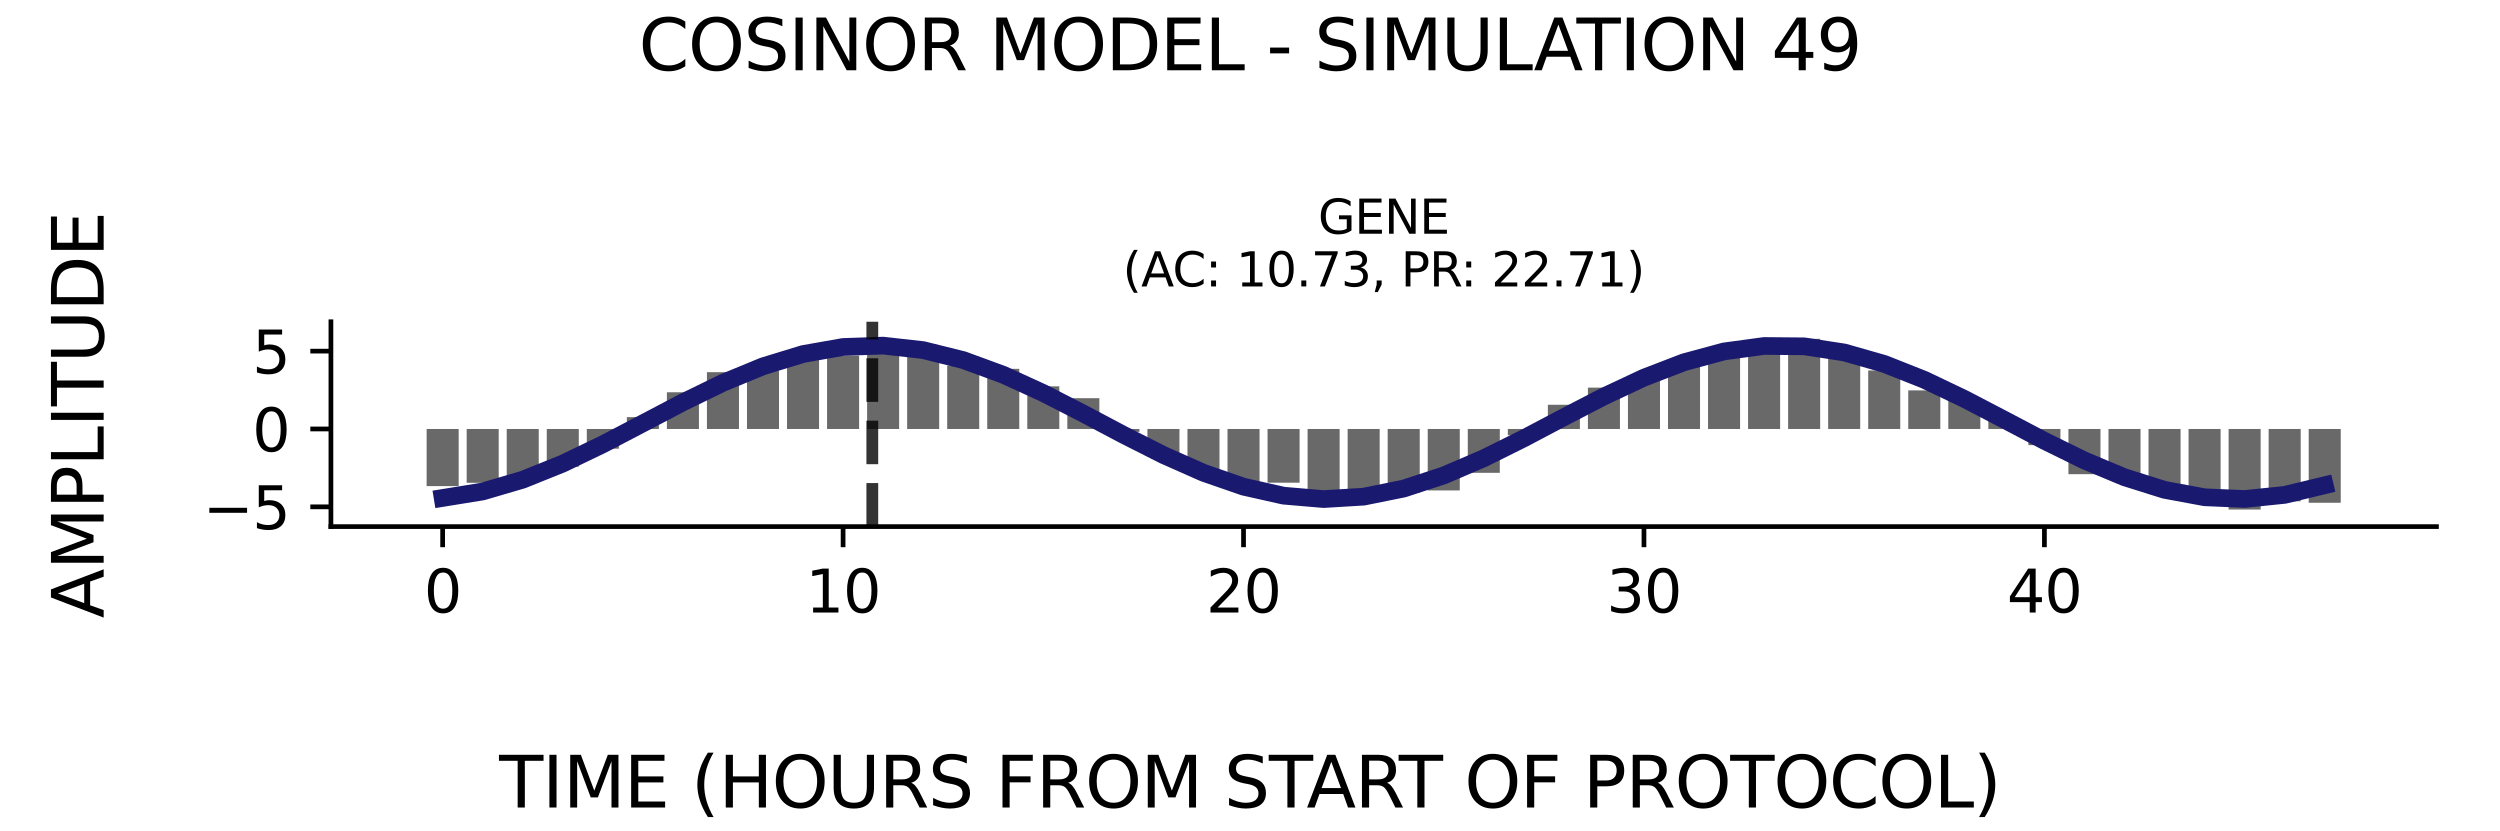 <?xml version="1.0" encoding="utf-8" standalone="no"?>
<!DOCTYPE svg PUBLIC "-//W3C//DTD SVG 1.1//EN"
  "http://www.w3.org/Graphics/SVG/1.1/DTD/svg11.dtd">
<svg xmlns:xlink="http://www.w3.org/1999/xlink" width="424.8pt" height="141.12pt" viewBox="0 0 424.8 141.12" xmlns="http://www.w3.org/2000/svg" version="1.1">
 <defs>
  <style type="text/css">*{stroke-linejoin: round; stroke-linecap: butt}</style>
 </defs>
 <g id="figure_1">
  <g id="patch_1">
   <path d="M 0 141.12 
L 424.8 141.12 
L 424.8 0 
L 0 0 
z
" style="fill: #ffffff"/>
  </g>
  <g id="axes_1">
   <g id="patch_2">
    <path d="M 56.23 89.48 
L 414 89.48 
L 414 54.672 
L 56.23 54.672 
z
" style="fill: #ffffff"/>
   </g>
   <g id="patch_3">
    <path d="M 72.492 72.893 
L 77.936 72.893 
L 77.936 82.6 
L 72.492 82.6 
z
" clip-path="url(#p394a614513)" style="fill: #696969"/>
   </g>
   <g id="patch_4">
    <path d="M 79.297 72.893 
L 84.74 72.893 
L 84.74 82.035 
L 79.297 82.035 
z
" clip-path="url(#p394a614513)" style="fill: #696969"/>
   </g>
   <g id="patch_5">
    <path d="M 86.101 72.893 
L 91.544 72.893 
L 91.544 81.485 
L 86.101 81.485 
z
" clip-path="url(#p394a614513)" style="fill: #696969"/>
   </g>
   <g id="patch_6">
    <path d="M 92.905 72.893 
L 98.349 72.893 
L 98.349 79.307 
L 92.905 79.307 
z
" clip-path="url(#p394a614513)" style="fill: #696969"/>
   </g>
   <g id="patch_7">
    <path d="M 99.709 72.893 
L 105.153 72.893 
L 105.153 76.239 
L 99.709 76.239 
z
" clip-path="url(#p394a614513)" style="fill: #696969"/>
   </g>
   <g id="patch_8">
    <path d="M 106.514 72.893 
L 111.957 72.893 
L 111.957 70.877 
L 106.514 70.877 
z
" clip-path="url(#p394a614513)" style="fill: #696969"/>
   </g>
   <g id="patch_9">
    <path d="M 113.318 72.893 
L 118.762 72.893 
L 118.762 66.654 
L 113.318 66.654 
z
" clip-path="url(#p394a614513)" style="fill: #696969"/>
   </g>
   <g id="patch_10">
    <path d="M 120.122 72.893 
L 125.566 72.893 
L 125.566 63.24 
L 120.122 63.24 
z
" clip-path="url(#p394a614513)" style="fill: #696969"/>
   </g>
   <g id="patch_11">
    <path d="M 126.927 72.893 
L 132.37 72.893 
L 132.37 63.011 
L 126.927 63.011 
z
" clip-path="url(#p394a614513)" style="fill: #696969"/>
   </g>
   <g id="patch_12">
    <path d="M 133.731 72.893 
L 139.174 72.893 
L 139.174 60.696 
L 133.731 60.696 
z
" clip-path="url(#p394a614513)" style="fill: #696969"/>
   </g>
   <g id="patch_13">
    <path d="M 140.535 72.893 
L 145.979 72.893 
L 145.979 60.417 
L 140.535 60.417 
z
" clip-path="url(#p394a614513)" style="fill: #696969"/>
   </g>
   <g id="patch_14">
    <path d="M 147.34 72.893 
L 152.783 72.893 
L 152.783 58.975 
L 147.34 58.975 
z
" clip-path="url(#p394a614513)" style="fill: #696969"/>
   </g>
   <g id="patch_15">
    <path d="M 154.144 72.893 
L 159.587 72.893 
L 159.587 60.031 
L 154.144 60.031 
z
" clip-path="url(#p394a614513)" style="fill: #696969"/>
   </g>
   <g id="patch_16">
    <path d="M 160.948 72.893 
L 166.392 72.893 
L 166.392 62.097 
L 160.948 62.097 
z
" clip-path="url(#p394a614513)" style="fill: #696969"/>
   </g>
   <g id="patch_17">
    <path d="M 167.752 72.893 
L 173.196 72.893 
L 173.196 62.673 
L 167.752 62.673 
z
" clip-path="url(#p394a614513)" style="fill: #696969"/>
   </g>
   <g id="patch_18">
    <path d="M 174.557 72.893 
L 180 72.893 
L 180 65.645 
L 174.557 65.645 
z
" clip-path="url(#p394a614513)" style="fill: #696969"/>
   </g>
   <g id="patch_19">
    <path d="M 181.361 72.893 
L 186.804 72.893 
L 186.804 67.662 
L 181.361 67.662 
z
" clip-path="url(#p394a614513)" style="fill: #696969"/>
   </g>
   <g id="patch_20">
    <path d="M 188.165 72.893 
L 193.609 72.893 
L 193.609 73.384 
L 188.165 73.384 
z
" clip-path="url(#p394a614513)" style="fill: #696969"/>
   </g>
   <g id="patch_21">
    <path d="M 194.97 72.893 
L 200.413 72.893 
L 200.413 77.642 
L 194.97 77.642 
z
" clip-path="url(#p394a614513)" style="fill: #696969"/>
   </g>
   <g id="patch_22">
    <path d="M 201.774 72.893 
L 207.217 72.893 
L 207.217 80.109 
L 201.774 80.109 
z
" clip-path="url(#p394a614513)" style="fill: #696969"/>
   </g>
   <g id="patch_23">
    <path d="M 208.578 72.893 
L 214.022 72.893 
L 214.022 81.882 
L 208.578 81.882 
z
" clip-path="url(#p394a614513)" style="fill: #696969"/>
   </g>
   <g id="patch_24">
    <path d="M 215.383 72.893 
L 220.826 72.893 
L 220.826 82.019 
L 215.383 82.019 
z
" clip-path="url(#p394a614513)" style="fill: #696969"/>
   </g>
   <g id="patch_25">
    <path d="M 222.187 72.893 
L 227.63 72.893 
L 227.63 83.456 
L 222.187 83.456 
z
" clip-path="url(#p394a614513)" style="fill: #696969"/>
   </g>
   <g id="patch_26">
    <path d="M 228.991 72.893 
L 234.435 72.893 
L 234.435 83.68 
L 228.991 83.68 
z
" clip-path="url(#p394a614513)" style="fill: #696969"/>
   </g>
   <g id="patch_27">
    <path d="M 235.795 72.893 
L 241.239 72.893 
L 241.239 83.756 
L 235.795 83.756 
z
" clip-path="url(#p394a614513)" style="fill: #696969"/>
   </g>
   <g id="patch_28">
    <path d="M 242.6 72.893 
L 248.043 72.893 
L 248.043 83.336 
L 242.6 83.336 
z
" clip-path="url(#p394a614513)" style="fill: #696969"/>
   </g>
   <g id="patch_29">
    <path d="M 249.404 72.893 
L 254.847 72.893 
L 254.847 80.341 
L 249.404 80.341 
z
" clip-path="url(#p394a614513)" style="fill: #696969"/>
   </g>
   <g id="patch_30">
    <path d="M 256.208 72.893 
L 261.652 72.893 
L 261.652 73.961 
L 256.208 73.961 
z
" clip-path="url(#p394a614513)" style="fill: #696969"/>
   </g>
   <g id="patch_31">
    <path d="M 263.013 72.893 
L 268.456 72.893 
L 268.456 68.778 
L 263.013 68.778 
z
" clip-path="url(#p394a614513)" style="fill: #696969"/>
   </g>
   <g id="patch_32">
    <path d="M 269.817 72.893 
L 275.26 72.893 
L 275.26 65.867 
L 269.817 65.867 
z
" clip-path="url(#p394a614513)" style="fill: #696969"/>
   </g>
   <g id="patch_33">
    <path d="M 276.621 72.893 
L 282.065 72.893 
L 282.065 64.202 
L 276.621 64.202 
z
" clip-path="url(#p394a614513)" style="fill: #696969"/>
   </g>
   <g id="patch_34">
    <path d="M 283.426 72.893 
L 288.869 72.893 
L 288.869 62.142 
L 283.426 62.142 
z
" clip-path="url(#p394a614513)" style="fill: #696969"/>
   </g>
   <g id="patch_35">
    <path d="M 290.23 72.893 
L 295.673 72.893 
L 295.673 59.972 
L 290.23 59.972 
z
" clip-path="url(#p394a614513)" style="fill: #696969"/>
   </g>
   <g id="patch_36">
    <path d="M 297.034 72.893 
L 302.478 72.893 
L 302.478 59.211 
L 297.034 59.211 
z
" clip-path="url(#p394a614513)" style="fill: #696969"/>
   </g>
   <g id="patch_37">
    <path d="M 303.838 72.893 
L 309.282 72.893 
L 309.282 57.573 
L 303.838 57.573 
z
" clip-path="url(#p394a614513)" style="fill: #696969"/>
   </g>
   <g id="patch_38">
    <path d="M 310.643 72.893 
L 316.086 72.893 
L 316.086 59.598 
L 310.643 59.598 
z
" clip-path="url(#p394a614513)" style="fill: #696969"/>
   </g>
   <g id="patch_39">
    <path d="M 317.447 72.893 
L 322.89 72.893 
L 322.89 62.95 
L 317.447 62.95 
z
" clip-path="url(#p394a614513)" style="fill: #696969"/>
   </g>
   <g id="patch_40">
    <path d="M 324.251 72.893 
L 329.695 72.893 
L 329.695 66.335 
L 324.251 66.335 
z
" clip-path="url(#p394a614513)" style="fill: #696969"/>
   </g>
   <g id="patch_41">
    <path d="M 331.056 72.893 
L 336.499 72.893 
L 336.499 67.56 
L 331.056 67.56 
z
" clip-path="url(#p394a614513)" style="fill: #696969"/>
   </g>
   <g id="patch_42">
    <path d="M 337.86 72.893 
L 343.303 72.893 
L 343.303 71.092 
L 337.86 71.092 
z
" clip-path="url(#p394a614513)" style="fill: #696969"/>
   </g>
   <g id="patch_43">
    <path d="M 344.664 72.893 
L 350.108 72.893 
L 350.108 75.637 
L 344.664 75.637 
z
" clip-path="url(#p394a614513)" style="fill: #696969"/>
   </g>
   <g id="patch_44">
    <path d="M 351.468 72.893 
L 356.912 72.893 
L 356.912 80.574 
L 351.468 80.574 
z
" clip-path="url(#p394a614513)" style="fill: #696969"/>
   </g>
   <g id="patch_45">
    <path d="M 358.273 72.893 
L 363.716 72.893 
L 363.716 81.375 
L 358.273 81.375 
z
" clip-path="url(#p394a614513)" style="fill: #696969"/>
   </g>
   <g id="patch_46">
    <path d="M 365.077 72.893 
L 370.521 72.893 
L 370.521 83.965 
L 365.077 83.965 
z
" clip-path="url(#p394a614513)" style="fill: #696969"/>
   </g>
   <g id="patch_47">
    <path d="M 371.881 72.893 
L 377.325 72.893 
L 377.325 83.362 
L 371.881 83.362 
z
" clip-path="url(#p394a614513)" style="fill: #696969"/>
   </g>
   <g id="patch_48">
    <path d="M 378.686 72.893 
L 384.129 72.893 
L 384.129 86.579 
L 378.686 86.579 
z
" clip-path="url(#p394a614513)" style="fill: #696969"/>
   </g>
   <g id="patch_49">
    <path d="M 385.49 72.893 
L 390.933 72.893 
L 390.933 85.178 
L 385.49 85.178 
z
" clip-path="url(#p394a614513)" style="fill: #696969"/>
   </g>
   <g id="patch_50">
    <path d="M 392.294 72.893 
L 397.738 72.893 
L 397.738 85.429 
L 392.294 85.429 
z
" clip-path="url(#p394a614513)" style="fill: #696969"/>
   </g>
   <g id="matplotlib.axis_1">
    <g id="xtick_1">
     <g id="line2d_1">
      <defs>
       <path id="mdc62a1ff7e" d="M 0 0 
L 0 3.5 
" style="stroke: #000000; stroke-width: 0.8"/>
      </defs>
      <g>
       <use xlink:href="#mdc62a1ff7e" x="75.214" y="89.48" style="stroke: #000000; stroke-width: 0.8"/>
      </g>
     </g>
     <g id="text_1">
      <!-- 0 -->
      <g transform="translate(72.033 104.078) scale(0.1 -0.1)">
       <defs>
        <path id="DejaVuSans-30" d="M 2034 4250 
Q 1547 4250 1301 3770 
Q 1056 3291 1056 2328 
Q 1056 1369 1301 889 
Q 1547 409 2034 409 
Q 2525 409 2770 889 
Q 3016 1369 3016 2328 
Q 3016 3291 2770 3770 
Q 2525 4250 2034 4250 
z
M 2034 4750 
Q 2819 4750 3233 4129 
Q 3647 3509 3647 2328 
Q 3647 1150 3233 529 
Q 2819 -91 2034 -91 
Q 1250 -91 836 529 
Q 422 1150 422 2328 
Q 422 3509 836 4129 
Q 1250 4750 2034 4750 
z
" transform="scale(0.016)"/>
       </defs>
       <use xlink:href="#DejaVuSans-30"/>
      </g>
     </g>
    </g>
    <g id="xtick_2">
     <g id="line2d_2">
      <g>
       <use xlink:href="#mdc62a1ff7e" x="143.257" y="89.48" style="stroke: #000000; stroke-width: 0.8"/>
      </g>
     </g>
     <g id="text_2">
      <!-- 10 -->
      <g transform="translate(136.894 104.078) scale(0.1 -0.1)">
       <defs>
        <path id="DejaVuSans-31" d="M 794 531 
L 1825 531 
L 1825 4091 
L 703 3866 
L 703 4441 
L 1819 4666 
L 2450 4666 
L 2450 531 
L 3481 531 
L 3481 0 
L 794 0 
L 794 531 
z
" transform="scale(0.016)"/>
       </defs>
       <use xlink:href="#DejaVuSans-31"/>
       <use xlink:href="#DejaVuSans-30" x="63.623"/>
      </g>
     </g>
    </g>
    <g id="xtick_3">
     <g id="line2d_3">
      <g>
       <use xlink:href="#mdc62a1ff7e" x="211.3" y="89.48" style="stroke: #000000; stroke-width: 0.8"/>
      </g>
     </g>
     <g id="text_3">
      <!-- 20 -->
      <g transform="translate(204.937 104.078) scale(0.1 -0.1)">
       <defs>
        <path id="DejaVuSans-32" d="M 1228 531 
L 3431 531 
L 3431 0 
L 469 0 
L 469 531 
Q 828 903 1448 1529 
Q 2069 2156 2228 2338 
Q 2531 2678 2651 2914 
Q 2772 3150 2772 3378 
Q 2772 3750 2511 3984 
Q 2250 4219 1831 4219 
Q 1534 4219 1204 4116 
Q 875 4013 500 3803 
L 500 4441 
Q 881 4594 1212 4672 
Q 1544 4750 1819 4750 
Q 2544 4750 2975 4387 
Q 3406 4025 3406 3419 
Q 3406 3131 3298 2873 
Q 3191 2616 2906 2266 
Q 2828 2175 2409 1742 
Q 1991 1309 1228 531 
z
" transform="scale(0.016)"/>
       </defs>
       <use xlink:href="#DejaVuSans-32"/>
       <use xlink:href="#DejaVuSans-30" x="63.623"/>
      </g>
     </g>
    </g>
    <g id="xtick_4">
     <g id="line2d_4">
      <g>
       <use xlink:href="#mdc62a1ff7e" x="279.343" y="89.48" style="stroke: #000000; stroke-width: 0.8"/>
      </g>
     </g>
     <g id="text_4">
      <!-- 30 -->
      <g transform="translate(272.98 104.078) scale(0.1 -0.1)">
       <defs>
        <path id="DejaVuSans-33" d="M 2597 2516 
Q 3050 2419 3304 2112 
Q 3559 1806 3559 1356 
Q 3559 666 3084 287 
Q 2609 -91 1734 -91 
Q 1441 -91 1130 -33 
Q 819 25 488 141 
L 488 750 
Q 750 597 1062 519 
Q 1375 441 1716 441 
Q 2309 441 2620 675 
Q 2931 909 2931 1356 
Q 2931 1769 2642 2001 
Q 2353 2234 1838 2234 
L 1294 2234 
L 1294 2753 
L 1863 2753 
Q 2328 2753 2575 2939 
Q 2822 3125 2822 3475 
Q 2822 3834 2567 4026 
Q 2313 4219 1838 4219 
Q 1578 4219 1281 4162 
Q 984 4106 628 3988 
L 628 4550 
Q 988 4650 1302 4700 
Q 1616 4750 1894 4750 
Q 2613 4750 3031 4423 
Q 3450 4097 3450 3541 
Q 3450 3153 3228 2886 
Q 3006 2619 2597 2516 
z
" transform="scale(0.016)"/>
       </defs>
       <use xlink:href="#DejaVuSans-33"/>
       <use xlink:href="#DejaVuSans-30" x="63.623"/>
      </g>
     </g>
    </g>
    <g id="xtick_5">
     <g id="line2d_5">
      <g>
       <use xlink:href="#mdc62a1ff7e" x="347.386" y="89.48" style="stroke: #000000; stroke-width: 0.8"/>
      </g>
     </g>
     <g id="text_5">
      <!-- 40 -->
      <g transform="translate(341.023 104.078) scale(0.1 -0.1)">
       <defs>
        <path id="DejaVuSans-34" d="M 2419 4116 
L 825 1625 
L 2419 1625 
L 2419 4116 
z
M 2253 4666 
L 3047 4666 
L 3047 1625 
L 3713 1625 
L 3713 1100 
L 3047 1100 
L 3047 0 
L 2419 0 
L 2419 1100 
L 313 1100 
L 313 1709 
L 2253 4666 
z
" transform="scale(0.016)"/>
       </defs>
       <use xlink:href="#DejaVuSans-34"/>
       <use xlink:href="#DejaVuSans-30" x="63.623"/>
      </g>
     </g>
    </g>
   </g>
   <g id="matplotlib.axis_2">
    <g id="ytick_1">
     <g id="line2d_6">
      <defs>
       <path id="mc0e35ee46a" d="M 0 0 
L -3.5 0 
" style="stroke: #000000; stroke-width: 0.8"/>
      </defs>
      <g>
       <use xlink:href="#mc0e35ee46a" x="56.23" y="86.122" style="stroke: #000000; stroke-width: 0.8"/>
      </g>
     </g>
     <g id="text_6">
      <!-- −5 -->
      <g transform="translate(34.488 89.921) scale(0.1 -0.1)">
       <defs>
        <path id="DejaVuSans-2212" d="M 678 2272 
L 4684 2272 
L 4684 1741 
L 678 1741 
L 678 2272 
z
" transform="scale(0.016)"/>
        <path id="DejaVuSans-35" d="M 691 4666 
L 3169 4666 
L 3169 4134 
L 1269 4134 
L 1269 2991 
Q 1406 3038 1543 3061 
Q 1681 3084 1819 3084 
Q 2600 3084 3056 2656 
Q 3513 2228 3513 1497 
Q 3513 744 3044 326 
Q 2575 -91 1722 -91 
Q 1428 -91 1123 -41 
Q 819 9 494 109 
L 494 744 
Q 775 591 1075 516 
Q 1375 441 1709 441 
Q 2250 441 2565 725 
Q 2881 1009 2881 1497 
Q 2881 1984 2565 2268 
Q 2250 2553 1709 2553 
Q 1456 2553 1204 2497 
Q 953 2441 691 2322 
L 691 4666 
z
" transform="scale(0.016)"/>
       </defs>
       <use xlink:href="#DejaVuSans-2212"/>
       <use xlink:href="#DejaVuSans-35" x="83.789"/>
      </g>
     </g>
    </g>
    <g id="ytick_2">
     <g id="line2d_7">
      <g>
       <use xlink:href="#mc0e35ee46a" x="56.23" y="72.893" style="stroke: #000000; stroke-width: 0.8"/>
      </g>
     </g>
     <g id="text_7">
      <!-- 0 -->
      <g transform="translate(42.867 76.692) scale(0.1 -0.1)">
       <use xlink:href="#DejaVuSans-30"/>
      </g>
     </g>
    </g>
    <g id="ytick_3">
     <g id="line2d_8">
      <g>
       <use xlink:href="#mc0e35ee46a" x="56.23" y="59.665" style="stroke: #000000; stroke-width: 0.8"/>
      </g>
     </g>
     <g id="text_8">
      <!-- 5 -->
      <g transform="translate(42.867 63.464) scale(0.1 -0.1)">
       <use xlink:href="#DejaVuSans-35"/>
      </g>
     </g>
    </g>
   </g>
   <g id="line2d_9">
    <path d="M 75.214 84.614 
L 82.018 83.511 
L 88.823 81.513 
L 95.627 78.773 
L 102.431 75.498 
L 109.235 71.939 
L 116.04 68.365 
L 122.844 65.048 
L 129.648 62.241 
L 136.453 60.158 
L 143.257 58.956 
L 150.061 58.727 
L 156.866 59.489 
L 163.67 61.183 
L 170.474 63.681 
L 177.278 66.792 
L 184.083 70.281 
L 190.887 73.881 
L 197.691 77.32 
L 204.496 80.334 
L 211.3 82.696 
L 218.104 84.225 
L 224.909 84.805 
L 231.713 84.393 
L 238.517 83.018 
L 245.321 80.787 
L 252.126 77.868 
L 258.93 74.484 
L 265.734 70.892 
L 272.539 67.365 
L 279.343 64.171 
L 286.147 61.555 
L 292.952 59.713 
L 299.756 58.787 
L 306.56 58.847 
L 313.364 59.888 
L 320.169 61.832 
L 326.973 64.53 
L 333.777 67.777 
L 340.582 71.326 
L 347.386 74.907 
L 354.19 78.248 
L 360.995 81.095 
L 367.799 83.232 
L 374.603 84.494 
L 381.407 84.788 
L 388.212 84.09 
L 395.016 82.453 
" clip-path="url(#p394a614513)" style="fill: none; stroke: #191970; stroke-width: 3; stroke-linecap: square"/>
   </g>
   <g id="line2d_10">
    <path d="M 148.223 89.48 
L 148.223 54.672 
" clip-path="url(#p394a614513)" style="fill: none; stroke-dasharray: 7.4,3.2; stroke-dashoffset: 0; stroke: #000000; stroke-opacity: 0.8; stroke-width: 2"/>
   </g>
   <g id="patch_51">
    <path d="M 56.23 89.48 
L 56.23 54.672 
" style="fill: none; stroke: #000000; stroke-width: 0.8; stroke-linejoin: miter; stroke-linecap: square"/>
   </g>
   <g id="patch_52">
    <path d="M 56.23 89.48 
L 414 89.48 
" style="fill: none; stroke: #000000; stroke-width: 0.8; stroke-linejoin: miter; stroke-linecap: square"/>
   </g>
   <g id="text_9">
    <!-- GENE -->
    <g transform="translate(223.968 39.714) scale(0.08 -0.08)">
     <defs>
      <path id="DejaVuSans-47" d="M 3809 666 
L 3809 1919 
L 2778 1919 
L 2778 2438 
L 4434 2438 
L 4434 434 
Q 4069 175 3628 42 
Q 3188 -91 2688 -91 
Q 1594 -91 976 548 
Q 359 1188 359 2328 
Q 359 3472 976 4111 
Q 1594 4750 2688 4750 
Q 3144 4750 3555 4637 
Q 3966 4525 4313 4306 
L 4313 3634 
Q 3963 3931 3569 4081 
Q 3175 4231 2741 4231 
Q 1884 4231 1454 3753 
Q 1025 3275 1025 2328 
Q 1025 1384 1454 906 
Q 1884 428 2741 428 
Q 3075 428 3337 486 
Q 3600 544 3809 666 
z
" transform="scale(0.016)"/>
      <path id="DejaVuSans-45" d="M 628 4666 
L 3578 4666 
L 3578 4134 
L 1259 4134 
L 1259 2753 
L 3481 2753 
L 3481 2222 
L 1259 2222 
L 1259 531 
L 3634 531 
L 3634 0 
L 628 0 
L 628 4666 
z
" transform="scale(0.016)"/>
      <path id="DejaVuSans-4e" d="M 628 4666 
L 1478 4666 
L 3547 763 
L 3547 4666 
L 4159 4666 
L 4159 0 
L 3309 0 
L 1241 3903 
L 1241 0 
L 628 0 
L 628 4666 
z
" transform="scale(0.016)"/>
     </defs>
     <use xlink:href="#DejaVuSans-47"/>
     <use xlink:href="#DejaVuSans-45" x="77.49"/>
     <use xlink:href="#DejaVuSans-4e" x="140.674"/>
     <use xlink:href="#DejaVuSans-45" x="215.479"/>
    </g>
    <!-- (AC: 10.73, PR: 22.71) -->
    <g transform="translate(190.786 48.672) scale(0.08 -0.08)">
     <defs>
      <path id="DejaVuSans-28" d="M 1984 4856 
Q 1566 4138 1362 3434 
Q 1159 2731 1159 2009 
Q 1159 1288 1364 580 
Q 1569 -128 1984 -844 
L 1484 -844 
Q 1016 -109 783 600 
Q 550 1309 550 2009 
Q 550 2706 781 3412 
Q 1013 4119 1484 4856 
L 1984 4856 
z
" transform="scale(0.016)"/>
      <path id="DejaVuSans-41" d="M 2188 4044 
L 1331 1722 
L 3047 1722 
L 2188 4044 
z
M 1831 4666 
L 2547 4666 
L 4325 0 
L 3669 0 
L 3244 1197 
L 1141 1197 
L 716 0 
L 50 0 
L 1831 4666 
z
" transform="scale(0.016)"/>
      <path id="DejaVuSans-43" d="M 4122 4306 
L 4122 3641 
Q 3803 3938 3442 4084 
Q 3081 4231 2675 4231 
Q 1875 4231 1450 3742 
Q 1025 3253 1025 2328 
Q 1025 1406 1450 917 
Q 1875 428 2675 428 
Q 3081 428 3442 575 
Q 3803 722 4122 1019 
L 4122 359 
Q 3791 134 3420 21 
Q 3050 -91 2638 -91 
Q 1578 -91 968 557 
Q 359 1206 359 2328 
Q 359 3453 968 4101 
Q 1578 4750 2638 4750 
Q 3056 4750 3426 4639 
Q 3797 4528 4122 4306 
z
" transform="scale(0.016)"/>
      <path id="DejaVuSans-3a" d="M 750 794 
L 1409 794 
L 1409 0 
L 750 0 
L 750 794 
z
M 750 3309 
L 1409 3309 
L 1409 2516 
L 750 2516 
L 750 3309 
z
" transform="scale(0.016)"/>
      <path id="DejaVuSans-20" transform="scale(0.016)"/>
      <path id="DejaVuSans-2e" d="M 684 794 
L 1344 794 
L 1344 0 
L 684 0 
L 684 794 
z
" transform="scale(0.016)"/>
      <path id="DejaVuSans-37" d="M 525 4666 
L 3525 4666 
L 3525 4397 
L 1831 0 
L 1172 0 
L 2766 4134 
L 525 4134 
L 525 4666 
z
" transform="scale(0.016)"/>
      <path id="DejaVuSans-2c" d="M 750 794 
L 1409 794 
L 1409 256 
L 897 -744 
L 494 -744 
L 750 256 
L 750 794 
z
" transform="scale(0.016)"/>
      <path id="DejaVuSans-50" d="M 1259 4147 
L 1259 2394 
L 2053 2394 
Q 2494 2394 2734 2622 
Q 2975 2850 2975 3272 
Q 2975 3691 2734 3919 
Q 2494 4147 2053 4147 
L 1259 4147 
z
M 628 4666 
L 2053 4666 
Q 2838 4666 3239 4311 
Q 3641 3956 3641 3272 
Q 3641 2581 3239 2228 
Q 2838 1875 2053 1875 
L 1259 1875 
L 1259 0 
L 628 0 
L 628 4666 
z
" transform="scale(0.016)"/>
      <path id="DejaVuSans-52" d="M 2841 2188 
Q 3044 2119 3236 1894 
Q 3428 1669 3622 1275 
L 4263 0 
L 3584 0 
L 2988 1197 
Q 2756 1666 2539 1819 
Q 2322 1972 1947 1972 
L 1259 1972 
L 1259 0 
L 628 0 
L 628 4666 
L 2053 4666 
Q 2853 4666 3247 4331 
Q 3641 3997 3641 3322 
Q 3641 2881 3436 2590 
Q 3231 2300 2841 2188 
z
M 1259 4147 
L 1259 2491 
L 2053 2491 
Q 2509 2491 2742 2702 
Q 2975 2913 2975 3322 
Q 2975 3731 2742 3939 
Q 2509 4147 2053 4147 
L 1259 4147 
z
" transform="scale(0.016)"/>
      <path id="DejaVuSans-29" d="M 513 4856 
L 1013 4856 
Q 1481 4119 1714 3412 
Q 1947 2706 1947 2009 
Q 1947 1309 1714 600 
Q 1481 -109 1013 -844 
L 513 -844 
Q 928 -128 1133 580 
Q 1338 1288 1338 2009 
Q 1338 2731 1133 3434 
Q 928 4138 513 4856 
z
" transform="scale(0.016)"/>
     </defs>
     <use xlink:href="#DejaVuSans-28"/>
     <use xlink:href="#DejaVuSans-41" x="39.014"/>
     <use xlink:href="#DejaVuSans-43" x="105.672"/>
     <use xlink:href="#DejaVuSans-3a" x="175.496"/>
     <use xlink:href="#DejaVuSans-20" x="209.188"/>
     <use xlink:href="#DejaVuSans-31" x="240.975"/>
     <use xlink:href="#DejaVuSans-30" x="304.598"/>
     <use xlink:href="#DejaVuSans-2e" x="368.221"/>
     <use xlink:href="#DejaVuSans-37" x="400.008"/>
     <use xlink:href="#DejaVuSans-33" x="463.631"/>
     <use xlink:href="#DejaVuSans-2c" x="527.254"/>
     <use xlink:href="#DejaVuSans-20" x="559.041"/>
     <use xlink:href="#DejaVuSans-50" x="590.828"/>
     <use xlink:href="#DejaVuSans-52" x="651.131"/>
     <use xlink:href="#DejaVuSans-3a" x="717.488"/>
     <use xlink:href="#DejaVuSans-20" x="751.18"/>
     <use xlink:href="#DejaVuSans-32" x="782.967"/>
     <use xlink:href="#DejaVuSans-32" x="846.59"/>
     <use xlink:href="#DejaVuSans-2e" x="910.213"/>
     <use xlink:href="#DejaVuSans-37" x="942"/>
     <use xlink:href="#DejaVuSans-31" x="1005.623"/>
     <use xlink:href="#DejaVuSans-29" x="1069.246"/>
    </g>
   </g>
  </g>
  <g id="text_10">
   <!-- COSINOR MODEL - SIMULATION 49 -->
   <g transform="translate(108.534 11.941) scale(0.12 -0.12)">
    <defs>
     <path id="DejaVuSans-4f" d="M 2522 4238 
Q 1834 4238 1429 3725 
Q 1025 3213 1025 2328 
Q 1025 1447 1429 934 
Q 1834 422 2522 422 
Q 3209 422 3611 934 
Q 4013 1447 4013 2328 
Q 4013 3213 3611 3725 
Q 3209 4238 2522 4238 
z
M 2522 4750 
Q 3503 4750 4090 4092 
Q 4678 3434 4678 2328 
Q 4678 1225 4090 567 
Q 3503 -91 2522 -91 
Q 1538 -91 948 565 
Q 359 1222 359 2328 
Q 359 3434 948 4092 
Q 1538 4750 2522 4750 
z
" transform="scale(0.016)"/>
     <path id="DejaVuSans-53" d="M 3425 4513 
L 3425 3897 
Q 3066 4069 2747 4153 
Q 2428 4238 2131 4238 
Q 1616 4238 1336 4038 
Q 1056 3838 1056 3469 
Q 1056 3159 1242 3001 
Q 1428 2844 1947 2747 
L 2328 2669 
Q 3034 2534 3370 2195 
Q 3706 1856 3706 1288 
Q 3706 609 3251 259 
Q 2797 -91 1919 -91 
Q 1588 -91 1214 -16 
Q 841 59 441 206 
L 441 856 
Q 825 641 1194 531 
Q 1563 422 1919 422 
Q 2459 422 2753 634 
Q 3047 847 3047 1241 
Q 3047 1584 2836 1778 
Q 2625 1972 2144 2069 
L 1759 2144 
Q 1053 2284 737 2584 
Q 422 2884 422 3419 
Q 422 4038 858 4394 
Q 1294 4750 2059 4750 
Q 2388 4750 2728 4690 
Q 3069 4631 3425 4513 
z
" transform="scale(0.016)"/>
     <path id="DejaVuSans-49" d="M 628 4666 
L 1259 4666 
L 1259 0 
L 628 0 
L 628 4666 
z
" transform="scale(0.016)"/>
     <path id="DejaVuSans-4d" d="M 628 4666 
L 1569 4666 
L 2759 1491 
L 3956 4666 
L 4897 4666 
L 4897 0 
L 4281 0 
L 4281 4097 
L 3078 897 
L 2444 897 
L 1241 4097 
L 1241 0 
L 628 0 
L 628 4666 
z
" transform="scale(0.016)"/>
     <path id="DejaVuSans-44" d="M 1259 4147 
L 1259 519 
L 2022 519 
Q 2988 519 3436 956 
Q 3884 1394 3884 2338 
Q 3884 3275 3436 3711 
Q 2988 4147 2022 4147 
L 1259 4147 
z
M 628 4666 
L 1925 4666 
Q 3281 4666 3915 4102 
Q 4550 3538 4550 2338 
Q 4550 1131 3912 565 
Q 3275 0 1925 0 
L 628 0 
L 628 4666 
z
" transform="scale(0.016)"/>
     <path id="DejaVuSans-4c" d="M 628 4666 
L 1259 4666 
L 1259 531 
L 3531 531 
L 3531 0 
L 628 0 
L 628 4666 
z
" transform="scale(0.016)"/>
     <path id="DejaVuSans-2d" d="M 313 2009 
L 1997 2009 
L 1997 1497 
L 313 1497 
L 313 2009 
z
" transform="scale(0.016)"/>
     <path id="DejaVuSans-55" d="M 556 4666 
L 1191 4666 
L 1191 1831 
Q 1191 1081 1462 751 
Q 1734 422 2344 422 
Q 2950 422 3222 751 
Q 3494 1081 3494 1831 
L 3494 4666 
L 4128 4666 
L 4128 1753 
Q 4128 841 3676 375 
Q 3225 -91 2344 -91 
Q 1459 -91 1007 375 
Q 556 841 556 1753 
L 556 4666 
z
" transform="scale(0.016)"/>
     <path id="DejaVuSans-54" d="M -19 4666 
L 3928 4666 
L 3928 4134 
L 2272 4134 
L 2272 0 
L 1638 0 
L 1638 4134 
L -19 4134 
L -19 4666 
z
" transform="scale(0.016)"/>
     <path id="DejaVuSans-39" d="M 703 97 
L 703 672 
Q 941 559 1184 500 
Q 1428 441 1663 441 
Q 2288 441 2617 861 
Q 2947 1281 2994 2138 
Q 2813 1869 2534 1725 
Q 2256 1581 1919 1581 
Q 1219 1581 811 2004 
Q 403 2428 403 3163 
Q 403 3881 828 4315 
Q 1253 4750 1959 4750 
Q 2769 4750 3195 4129 
Q 3622 3509 3622 2328 
Q 3622 1225 3098 567 
Q 2575 -91 1691 -91 
Q 1453 -91 1209 -44 
Q 966 3 703 97 
z
M 1959 2075 
Q 2384 2075 2632 2365 
Q 2881 2656 2881 3163 
Q 2881 3666 2632 3958 
Q 2384 4250 1959 4250 
Q 1534 4250 1286 3958 
Q 1038 3666 1038 3163 
Q 1038 2656 1286 2365 
Q 1534 2075 1959 2075 
z
" transform="scale(0.016)"/>
    </defs>
    <use xlink:href="#DejaVuSans-43"/>
    <use xlink:href="#DejaVuSans-4f" x="69.824"/>
    <use xlink:href="#DejaVuSans-53" x="148.535"/>
    <use xlink:href="#DejaVuSans-49" x="212.012"/>
    <use xlink:href="#DejaVuSans-4e" x="241.504"/>
    <use xlink:href="#DejaVuSans-4f" x="316.309"/>
    <use xlink:href="#DejaVuSans-52" x="395.02"/>
    <use xlink:href="#DejaVuSans-20" x="464.502"/>
    <use xlink:href="#DejaVuSans-4d" x="496.289"/>
    <use xlink:href="#DejaVuSans-4f" x="582.568"/>
    <use xlink:href="#DejaVuSans-44" x="661.279"/>
    <use xlink:href="#DejaVuSans-45" x="738.281"/>
    <use xlink:href="#DejaVuSans-4c" x="801.465"/>
    <use xlink:href="#DejaVuSans-20" x="857.178"/>
    <use xlink:href="#DejaVuSans-2d" x="888.965"/>
    <use xlink:href="#DejaVuSans-20" x="925.049"/>
    <use xlink:href="#DejaVuSans-53" x="956.836"/>
    <use xlink:href="#DejaVuSans-49" x="1020.312"/>
    <use xlink:href="#DejaVuSans-4d" x="1049.805"/>
    <use xlink:href="#DejaVuSans-55" x="1136.084"/>
    <use xlink:href="#DejaVuSans-4c" x="1209.277"/>
    <use xlink:href="#DejaVuSans-41" x="1267.24"/>
    <use xlink:href="#DejaVuSans-54" x="1327.898"/>
    <use xlink:href="#DejaVuSans-49" x="1388.982"/>
    <use xlink:href="#DejaVuSans-4f" x="1418.475"/>
    <use xlink:href="#DejaVuSans-4e" x="1497.186"/>
    <use xlink:href="#DejaVuSans-20" x="1571.99"/>
    <use xlink:href="#DejaVuSans-34" x="1603.777"/>
    <use xlink:href="#DejaVuSans-39" x="1667.4"/>
   </g>
  </g>
  <g id="text_11">
   <!-- TIME (HOURS FROM START OF PROTOCOL) -->
   <g transform="translate(84.817 137.213) scale(0.12 -0.12)">
    <defs>
     <path id="DejaVuSans-48" d="M 628 4666 
L 1259 4666 
L 1259 2753 
L 3553 2753 
L 3553 4666 
L 4184 4666 
L 4184 0 
L 3553 0 
L 3553 2222 
L 1259 2222 
L 1259 0 
L 628 0 
L 628 4666 
z
" transform="scale(0.016)"/>
     <path id="DejaVuSans-46" d="M 628 4666 
L 3309 4666 
L 3309 4134 
L 1259 4134 
L 1259 2759 
L 3109 2759 
L 3109 2228 
L 1259 2228 
L 1259 0 
L 628 0 
L 628 4666 
z
" transform="scale(0.016)"/>
    </defs>
    <use xlink:href="#DejaVuSans-54"/>
    <use xlink:href="#DejaVuSans-49" x="61.084"/>
    <use xlink:href="#DejaVuSans-4d" x="90.576"/>
    <use xlink:href="#DejaVuSans-45" x="176.855"/>
    <use xlink:href="#DejaVuSans-20" x="240.039"/>
    <use xlink:href="#DejaVuSans-28" x="271.826"/>
    <use xlink:href="#DejaVuSans-48" x="310.84"/>
    <use xlink:href="#DejaVuSans-4f" x="386.035"/>
    <use xlink:href="#DejaVuSans-55" x="464.746"/>
    <use xlink:href="#DejaVuSans-52" x="537.939"/>
    <use xlink:href="#DejaVuSans-53" x="607.422"/>
    <use xlink:href="#DejaVuSans-20" x="670.898"/>
    <use xlink:href="#DejaVuSans-46" x="702.686"/>
    <use xlink:href="#DejaVuSans-52" x="760.205"/>
    <use xlink:href="#DejaVuSans-4f" x="829.688"/>
    <use xlink:href="#DejaVuSans-4d" x="908.398"/>
    <use xlink:href="#DejaVuSans-20" x="994.678"/>
    <use xlink:href="#DejaVuSans-53" x="1026.465"/>
    <use xlink:href="#DejaVuSans-54" x="1089.941"/>
    <use xlink:href="#DejaVuSans-41" x="1143.275"/>
    <use xlink:href="#DejaVuSans-52" x="1211.684"/>
    <use xlink:href="#DejaVuSans-54" x="1273.916"/>
    <use xlink:href="#DejaVuSans-20" x="1335"/>
    <use xlink:href="#DejaVuSans-4f" x="1366.787"/>
    <use xlink:href="#DejaVuSans-46" x="1445.498"/>
    <use xlink:href="#DejaVuSans-20" x="1503.018"/>
    <use xlink:href="#DejaVuSans-50" x="1534.805"/>
    <use xlink:href="#DejaVuSans-52" x="1595.107"/>
    <use xlink:href="#DejaVuSans-4f" x="1664.59"/>
    <use xlink:href="#DejaVuSans-54" x="1743.301"/>
    <use xlink:href="#DejaVuSans-4f" x="1804.385"/>
    <use xlink:href="#DejaVuSans-43" x="1883.096"/>
    <use xlink:href="#DejaVuSans-4f" x="1952.92"/>
    <use xlink:href="#DejaVuSans-4c" x="2031.631"/>
    <use xlink:href="#DejaVuSans-29" x="2087.344"/>
   </g>
  </g>
  <g id="text_12">
   <!-- AMPLITUDE -->
   <g transform="translate(17.614 105.039) rotate(-90) scale(0.12 -0.12)">
    <use xlink:href="#DejaVuSans-41"/>
    <use xlink:href="#DejaVuSans-4d" x="68.408"/>
    <use xlink:href="#DejaVuSans-50" x="154.688"/>
    <use xlink:href="#DejaVuSans-4c" x="214.99"/>
    <use xlink:href="#DejaVuSans-49" x="270.703"/>
    <use xlink:href="#DejaVuSans-54" x="300.195"/>
    <use xlink:href="#DejaVuSans-55" x="361.279"/>
    <use xlink:href="#DejaVuSans-44" x="434.473"/>
    <use xlink:href="#DejaVuSans-45" x="511.475"/>
   </g>
  </g>
 </g>
 <defs>
  <clipPath id="p394a614513">
   <rect x="56.23" y="54.672" width="357.77" height="34.808"/>
  </clipPath>
 </defs>
</svg>
